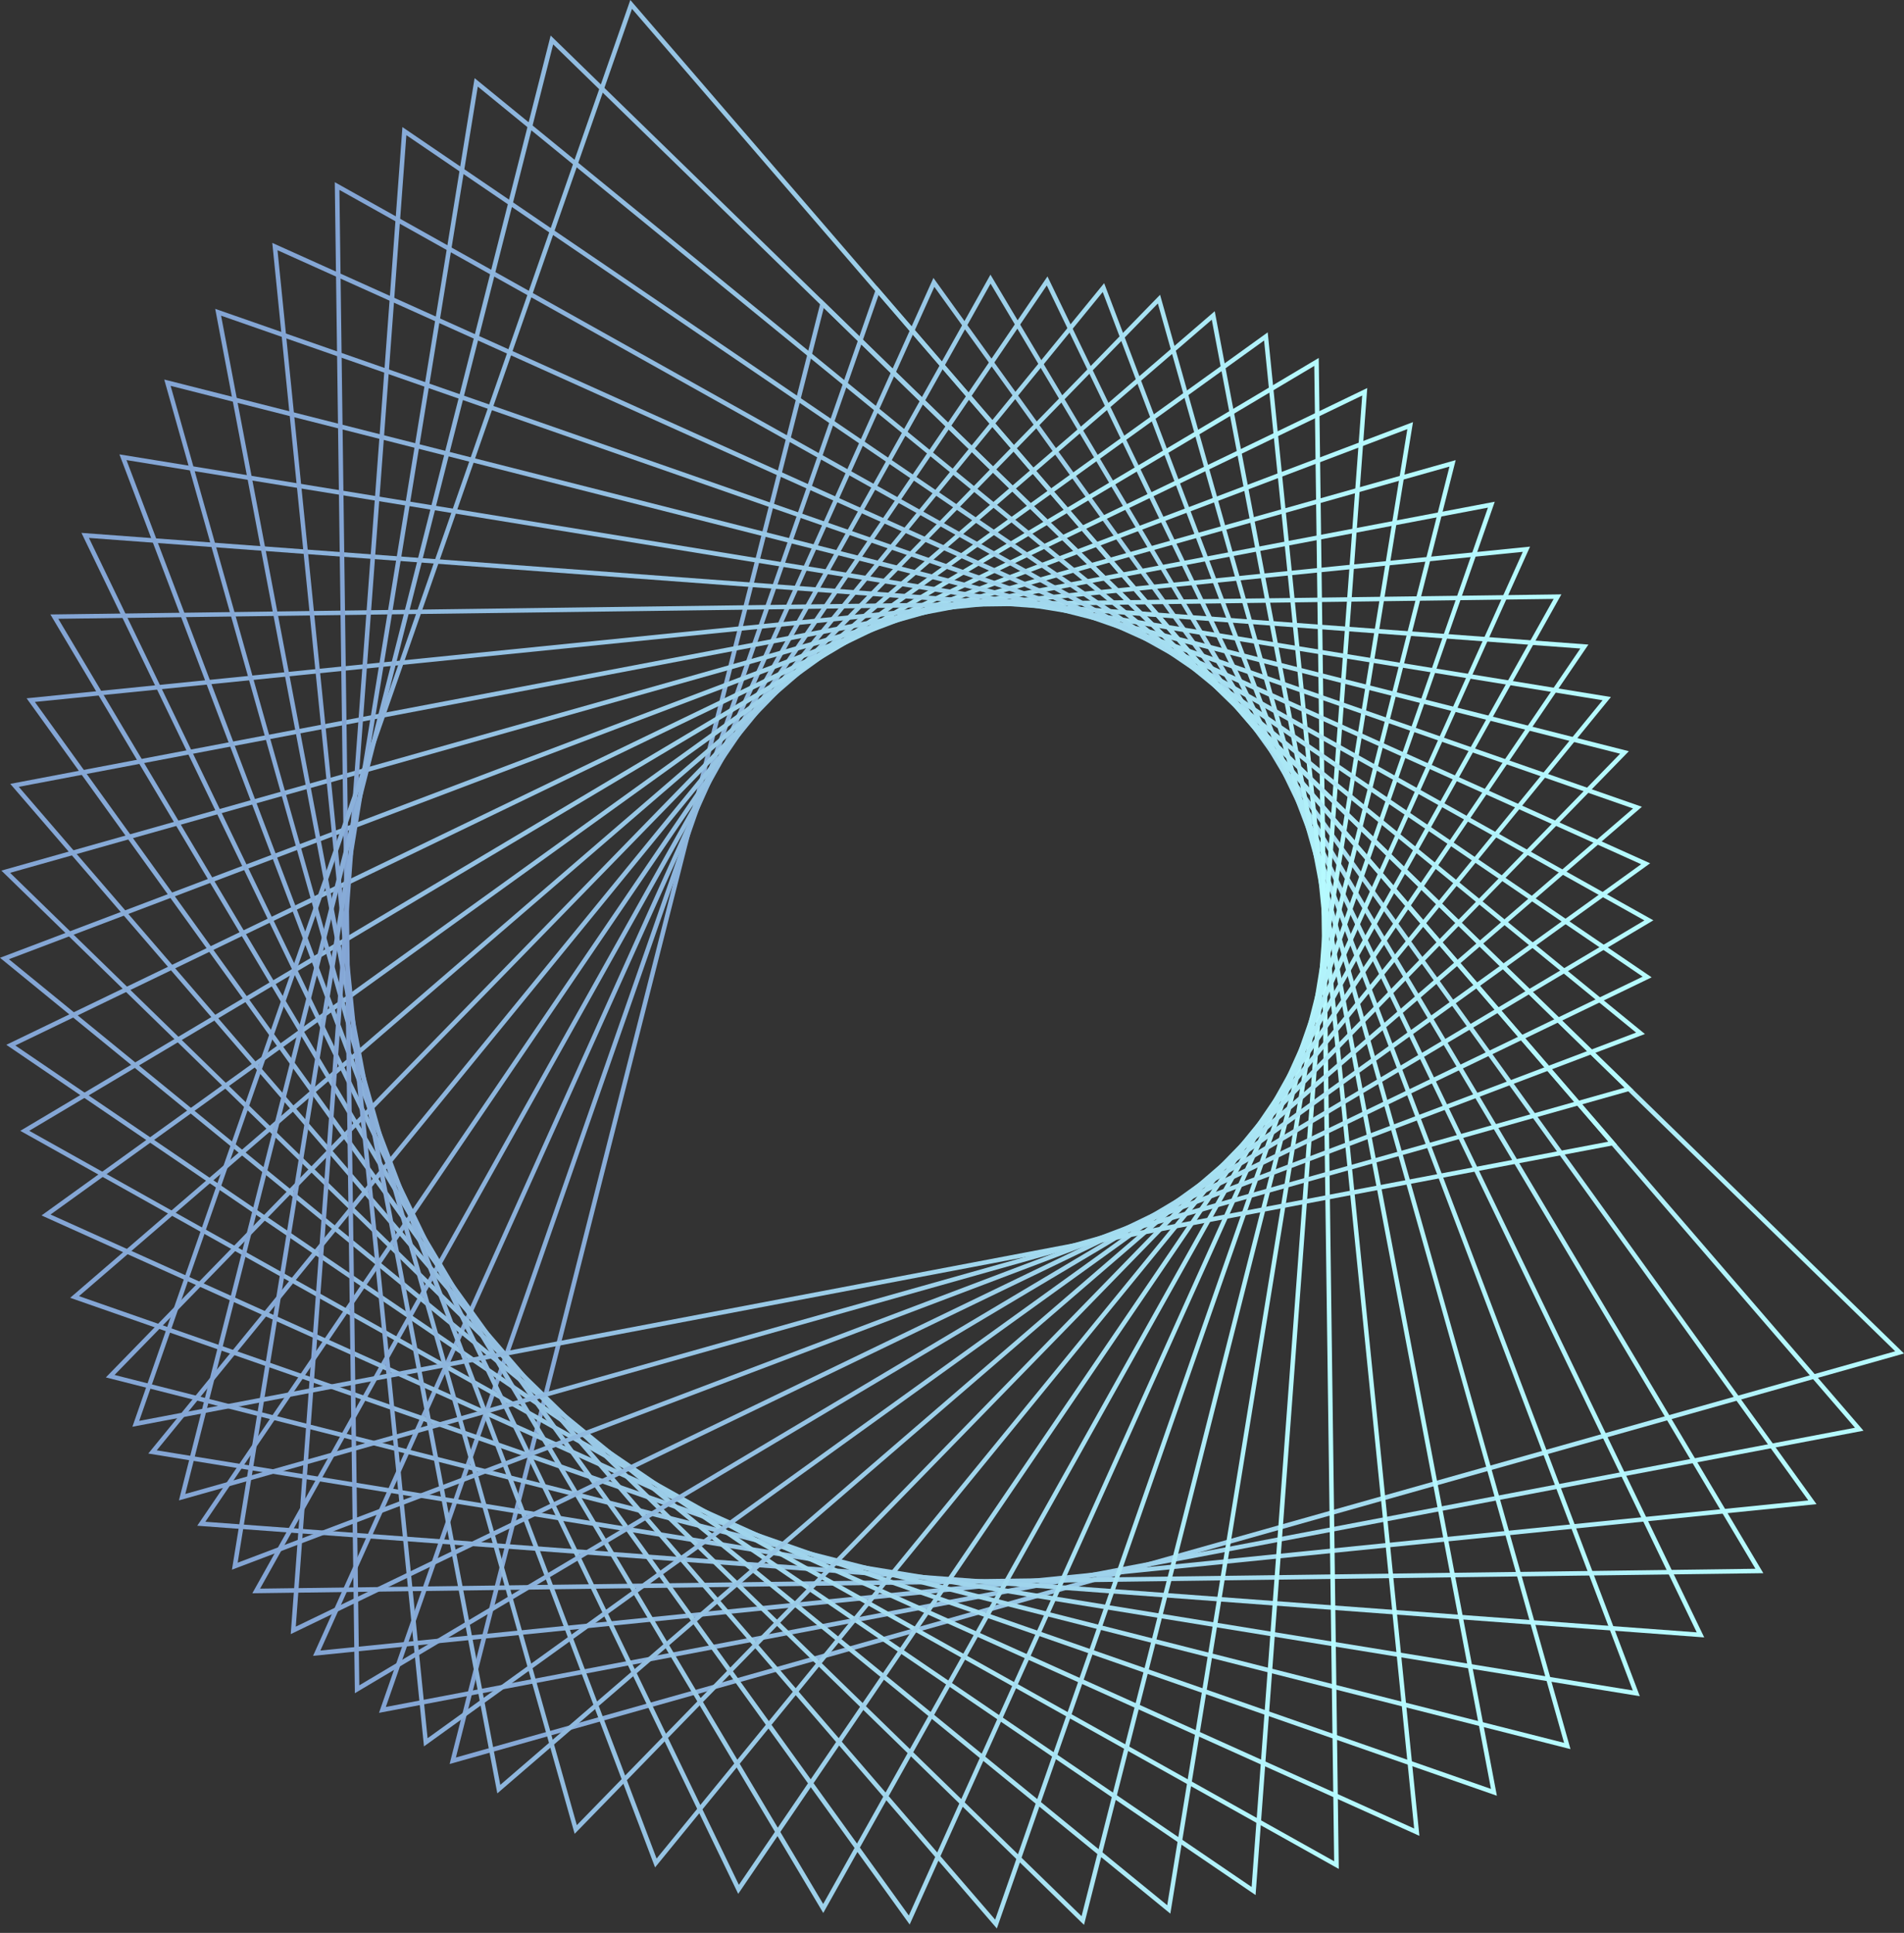 <svg width="264" height="268" viewBox="0 0 264 268" fill="none" xmlns="http://www.w3.org/2000/svg">
<rect x="0" y="0" width="264" height="268" fill="#333333" stroke="none"/>
<path d="M113.894 41.492L264 187.663L263.474 187.814L62.348 244.58L62.476 244.055L113.882 41.492H113.894ZM262.785 187.359L114.221 42.694L63.212 243.681L262.774 187.359H262.785Z" fill="url(#paint0_linear_1_1212)"/>
<path d="M52.55 237.491L121.589 39.669L258.383 198.37L52.538 237.491H52.55ZM121.823 40.895L53.496 236.673L257.203 197.961L121.823 40.895Z" fill="url(#paint1_linear_1_1212)"/>
<path d="M43.406 229.586L43.628 229.095L129.425 38.537L251.867 208.554L43.406 229.586ZM129.553 39.775L44.422 228.85L250.734 208.04L129.553 39.775Z" fill="url(#paint2_linear_1_1212)"/>
<path d="M34.987 220.909L137.331 38.081L137.611 38.548L244.498 218.129H243.961L34.998 220.909H34.987ZM137.343 39.331L36.061 220.266L243.4 217.51L137.343 39.319V39.331Z" fill="url(#paint3_linear_1_1212)"/>
<path d="M27.349 211.544L145.237 38.327L236.3 227.029L27.349 211.544ZM145.143 39.577L28.471 210.995L235.261 226.328L145.143 39.577Z" fill="url(#paint4_linear_1_1212)"/>
<path d="M20.565 201.535L20.903 201.115L153.096 39.261L227.367 235.179L20.565 201.535ZM152.897 40.487L21.733 201.092L226.398 234.385L152.897 40.487Z" fill="url(#paint5_linear_1_1212)"/>
<path d="M14.679 190.978L160.85 40.872L217.756 242.513L217.23 242.384L14.667 190.978H14.679ZM160.546 42.075L15.882 190.64L216.868 241.648L160.546 42.087V42.075Z" fill="url(#paint6_linear_1_1212)"/>
<path d="M9.728 179.943L168.429 43.149L207.55 248.982L9.728 179.943ZM168.02 44.329L10.954 179.71L206.732 248.036L168.02 44.329Z" fill="url(#paint7_linear_1_1212)"/>
<path d="M5.757 168.523L175.774 46.081L196.806 254.542L196.315 254.32L5.757 168.523ZM175.272 47.214L7.007 168.395L196.082 253.526L175.272 47.214Z" fill="url(#paint8_linear_1_1212)"/>
<path d="M2.803 156.797L3.27 156.517L182.851 49.63L185.63 259.13L2.803 156.785V156.797ZM182.244 50.728L4.052 156.785L184.988 258.067L182.232 50.728H182.244Z" fill="url(#paint9_linear_1_1212)"/>
<path d="M0.876 144.864L189.577 53.801L174.093 262.752L0.876 144.864ZM188.877 54.84L2.125 144.958L173.544 261.631L188.877 54.84Z" fill="url(#paint10_linear_1_1212)"/>
<path d="M0 132.798L195.918 58.527L162.275 265.329L0 132.798ZM195.136 59.497L1.238 132.997L161.843 264.162L195.136 59.497Z" fill="url(#paint11_linear_1_1212)"/>
<path d="M0.187 120.715L0.712 120.564L201.839 63.798L150.305 266.886L149.92 266.513L0.199 120.715H0.187ZM200.963 64.697L1.401 121.019L149.966 265.684L200.975 64.697H200.963Z" fill="url(#paint12_linear_1_1212)"/>
<path d="M1.413 108.686L207.257 69.565L138.218 267.387L1.425 108.686H1.413ZM206.312 70.383L2.604 109.095L137.985 266.161L206.312 70.383Z" fill="url(#paint13_linear_1_1212)"/>
<path d="M3.69 96.821L212.151 75.789L126.132 266.838L3.69 96.821ZM211.146 76.513L4.835 97.323L126.015 265.588L211.146 76.513Z" fill="url(#paint14_linear_1_1212)"/>
<path d="M6.995 85.189H7.532L216.495 82.41L114.15 265.238L6.983 85.189H6.995ZM215.42 83.041L8.081 85.797L114.139 263.988L215.42 83.052V83.041Z" fill="url(#paint15_linear_1_1212)"/>
<path d="M11.293 73.884L220.243 89.369L102.356 262.586L11.293 73.884ZM219.122 89.918L12.332 74.585L102.449 261.336L219.122 89.918Z" fill="url(#paint16_linear_1_1212)"/>
<path d="M16.559 63L223.361 96.644L90.83 258.918L16.559 63ZM222.205 97.088L17.54 63.794L91.04 257.692L222.205 97.088Z" fill="url(#paint17_linear_1_1212)"/>
<path d="M22.76 52.622L23.286 52.751L225.849 104.156L79.678 254.263L22.772 52.622H22.76ZM224.646 104.507L23.659 53.498L79.981 253.06L224.646 104.495V104.507Z" fill="url(#paint18_linear_1_1212)"/>
<path d="M29.837 42.822L227.659 111.861L68.957 248.655L29.837 42.81V42.822ZM226.432 112.095L30.654 43.768L69.366 247.476L226.432 112.095Z" fill="url(#paint19_linear_1_1212)"/>
<path d="M37.754 33.679L38.245 33.901L228.803 119.697L58.786 242.139L37.754 33.679ZM227.554 119.826L38.478 34.695L59.288 241.006L227.554 119.826Z" fill="url(#paint20_linear_1_1212)"/>
<path d="M46.419 25.259L229.247 127.603L228.78 127.883L49.199 234.77V234.233L46.419 25.27V25.259ZM227.997 127.615L47.062 26.333L49.818 233.672L228.009 127.615H227.997Z" fill="url(#paint21_linear_1_1212)"/>
<path d="M55.797 17.621L229.013 135.508L40.312 226.572L55.797 17.621ZM227.764 135.415L56.345 18.742L41.013 225.533L227.764 135.415Z" fill="url(#paint22_linear_1_1212)"/>
<path d="M65.805 10.837L66.225 11.175L228.079 143.368L32.161 217.639L65.805 10.837ZM226.853 143.17L66.248 12.005L32.955 216.67L226.853 143.17Z" fill="url(#paint23_linear_1_1212)"/>
<path d="M76.361 4.94L226.468 151.111L225.942 151.263L24.815 208.029L24.944 207.503L76.349 4.94H76.361ZM225.265 150.819L76.7 6.155L25.691 207.141L225.253 150.819H225.265Z" fill="url(#paint24_linear_1_1212)"/>
<path d="M18.358 197.822L87.397 0L224.19 158.701L18.346 197.822H18.358ZM87.63 1.226L19.303 197.004L223.011 158.293L87.63 1.226Z" fill="url(#paint25_linear_1_1212)"/>
<defs>
<linearGradient id="paint0_linear_1_1212" x1="62.359" y1="143.03" x2="264" y2="143.03" gradientUnits="userSpaceOnUse">
<stop stop-color="#83A4D4"/>
<stop offset="0.95" stop-color="#B4F7FD"/>
<stop offset="1" stop-color="#B6FBFF"/>
</linearGradient>
<linearGradient id="paint1_linear_1_1212" x1="52.55" y1="138.58" x2="258.395" y2="138.58" gradientUnits="userSpaceOnUse">
<stop stop-color="#83A4D4"/>
<stop offset="0.95" stop-color="#B4F7FD"/>
<stop offset="1" stop-color="#B6FBFF"/>
</linearGradient>
<linearGradient id="paint2_linear_1_1212" x1="43.406" y1="134.061" x2="251.878" y2="134.061" gradientUnits="userSpaceOnUse">
<stop stop-color="#83A4D4"/>
<stop offset="0.95" stop-color="#B4F7FD"/>
<stop offset="1" stop-color="#B6FBFF"/>
</linearGradient>
<linearGradient id="paint3_linear_1_1212" x1="34.987" y1="129.495" x2="244.486" y2="129.495" gradientUnits="userSpaceOnUse">
<stop stop-color="#83A4D4"/>
<stop offset="0.95" stop-color="#B4F7FD"/>
<stop offset="1" stop-color="#B6FBFF"/>
</linearGradient>
<linearGradient id="paint4_linear_1_1212" x1="27.349" y1="132.672" x2="236.3" y2="132.672" gradientUnits="userSpaceOnUse">
<stop stop-color="#83A4D4"/>
<stop offset="0.95" stop-color="#B4F7FD"/>
<stop offset="1" stop-color="#B6FBFF"/>
</linearGradient>
<linearGradient id="paint5_linear_1_1212" x1="20.565" y1="137.214" x2="227.367" y2="137.214" gradientUnits="userSpaceOnUse">
<stop stop-color="#83A4D4"/>
<stop offset="0.95" stop-color="#B4F7FD"/>
<stop offset="1" stop-color="#B6FBFF"/>
</linearGradient>
<linearGradient id="paint6_linear_1_1212" x1="14.679" y1="141.686" x2="217.756" y2="141.686" gradientUnits="userSpaceOnUse">
<stop stop-color="#83A4D4"/>
<stop offset="0.95" stop-color="#B4F7FD"/>
<stop offset="1" stop-color="#B6FBFF"/>
</linearGradient>
<linearGradient id="paint7_linear_1_1212" x1="9.728" y1="146.066" x2="207.55" y2="146.066" gradientUnits="userSpaceOnUse">
<stop stop-color="#83A4D4"/>
<stop offset="0.95" stop-color="#B4F7FD"/>
<stop offset="1" stop-color="#B6FBFF"/>
</linearGradient>
<linearGradient id="paint8_linear_1_1212" x1="5.757" y1="150.306" x2="196.818" y2="150.306" gradientUnits="userSpaceOnUse">
<stop stop-color="#83A4D4"/>
<stop offset="0.95" stop-color="#B4F7FD"/>
<stop offset="1" stop-color="#B6FBFF"/>
</linearGradient>
<linearGradient id="paint9_linear_1_1212" x1="2.803" y1="154.391" x2="185.63" y2="154.391" gradientUnits="userSpaceOnUse">
<stop stop-color="#83A4D4"/>
<stop offset="0.95" stop-color="#B4F7FD"/>
<stop offset="1" stop-color="#B6FBFF"/>
</linearGradient>
<linearGradient id="paint10_linear_1_1212" x1="0.876" y1="158.282" x2="189.577" y2="158.282" gradientUnits="userSpaceOnUse">
<stop stop-color="#83A4D4"/>
<stop offset="0.95" stop-color="#B4F7FD"/>
<stop offset="1" stop-color="#B6FBFF"/>
</linearGradient>
<linearGradient id="paint11_linear_1_1212" x1="0" y1="161.934" x2="195.918" y2="161.934" gradientUnits="userSpaceOnUse">
<stop stop-color="#83A4D4"/>
<stop offset="0.95" stop-color="#B4F7FD"/>
<stop offset="1" stop-color="#B6FBFF"/>
</linearGradient>
<linearGradient id="paint12_linear_1_1212" x1="0.187" y1="165.348" x2="201.827" y2="165.348" gradientUnits="userSpaceOnUse">
<stop stop-color="#83A4D4"/>
<stop offset="0.95" stop-color="#B4F7FD"/>
<stop offset="1" stop-color="#B6FBFF"/>
</linearGradient>
<linearGradient id="paint13_linear_1_1212" x1="1.413" y1="168.476" x2="207.257" y2="168.476" gradientUnits="userSpaceOnUse">
<stop stop-color="#83A4D4"/>
<stop offset="0.95" stop-color="#B4F7FD"/>
<stop offset="1" stop-color="#B6FBFF"/>
</linearGradient>
<linearGradient id="paint14_linear_1_1212" x1="3.69" y1="171.313" x2="212.151" y2="171.313" gradientUnits="userSpaceOnUse">
<stop stop-color="#83A4D4"/>
<stop offset="0.95" stop-color="#B4F7FD"/>
<stop offset="1" stop-color="#B6FBFF"/>
</linearGradient>
<linearGradient id="paint15_linear_1_1212" x1="6.995" y1="173.812" x2="216.495" y2="173.812" gradientUnits="userSpaceOnUse">
<stop stop-color="#83A4D4"/>
<stop offset="0.95" stop-color="#B4F7FD"/>
<stop offset="1" stop-color="#B6FBFF"/>
</linearGradient>
<linearGradient id="paint16_linear_1_1212" x1="11.293" y1="168.229" x2="220.243" y2="168.229" gradientUnits="userSpaceOnUse">
<stop stop-color="#83A4D4"/>
<stop offset="0.95" stop-color="#B4F7FD"/>
<stop offset="1" stop-color="#B6FBFF"/>
</linearGradient>
<linearGradient id="paint17_linear_1_1212" x1="16.559" y1="160.965" x2="223.373" y2="160.965" gradientUnits="userSpaceOnUse">
<stop stop-color="#83A4D4"/>
<stop offset="0.95" stop-color="#B4F7FD"/>
<stop offset="1" stop-color="#B6FBFF"/>
</linearGradient>
<linearGradient id="paint18_linear_1_1212" x1="22.76" y1="153.448" x2="225.849" y2="153.448" gradientUnits="userSpaceOnUse">
<stop stop-color="#83A4D4"/>
<stop offset="0.95" stop-color="#B4F7FD"/>
<stop offset="1" stop-color="#B6FBFF"/>
</linearGradient>
<linearGradient id="paint19_linear_1_1212" x1="29.837" y1="145.739" x2="227.67" y2="145.739" gradientUnits="userSpaceOnUse">
<stop stop-color="#83A4D4"/>
<stop offset="0.95" stop-color="#B4F7FD"/>
<stop offset="1" stop-color="#B6FBFF"/>
</linearGradient>
<linearGradient id="paint20_linear_1_1212" x1="37.754" y1="137.915" x2="228.803" y2="137.915" gradientUnits="userSpaceOnUse">
<stop stop-color="#83A4D4"/>
<stop offset="0.95" stop-color="#B4F7FD"/>
<stop offset="1" stop-color="#B6FBFF"/>
</linearGradient>
<linearGradient id="paint21_linear_1_1212" x1="46.419" y1="130.009" x2="229.247" y2="130.009" gradientUnits="userSpaceOnUse">
<stop stop-color="#83A4D4"/>
<stop offset="0.95" stop-color="#B4F7FD"/>
<stop offset="1" stop-color="#B6FBFF"/>
</linearGradient>
<linearGradient id="paint22_linear_1_1212" x1="40.312" y1="122.102" x2="229.013" y2="122.102" gradientUnits="userSpaceOnUse">
<stop stop-color="#83A4D4"/>
<stop offset="0.95" stop-color="#B4F7FD"/>
<stop offset="1" stop-color="#B6FBFF"/>
</linearGradient>
<linearGradient id="paint23_linear_1_1212" x1="32.161" y1="114.232" x2="228.079" y2="114.232" gradientUnits="userSpaceOnUse">
<stop stop-color="#83A4D4"/>
<stop offset="0.95" stop-color="#B4F7FD"/>
<stop offset="1" stop-color="#B6FBFF"/>
</linearGradient>
<linearGradient id="paint24_linear_1_1212" x1="24.827" y1="106.491" x2="226.468" y2="106.491" gradientUnits="userSpaceOnUse">
<stop stop-color="#83A4D4"/>
<stop offset="0.95" stop-color="#B4F7FD"/>
<stop offset="1" stop-color="#B6FBFF"/>
</linearGradient>
<linearGradient id="paint25_linear_1_1212" x1="18.357" y1="98.911" x2="224.19" y2="98.911" gradientUnits="userSpaceOnUse">
<stop stop-color="#83A4D4"/>
<stop offset="0.95" stop-color="#B4F7FD"/>
<stop offset="1" stop-color="#B6FBFF"/>
</linearGradient>
</defs>
</svg>
